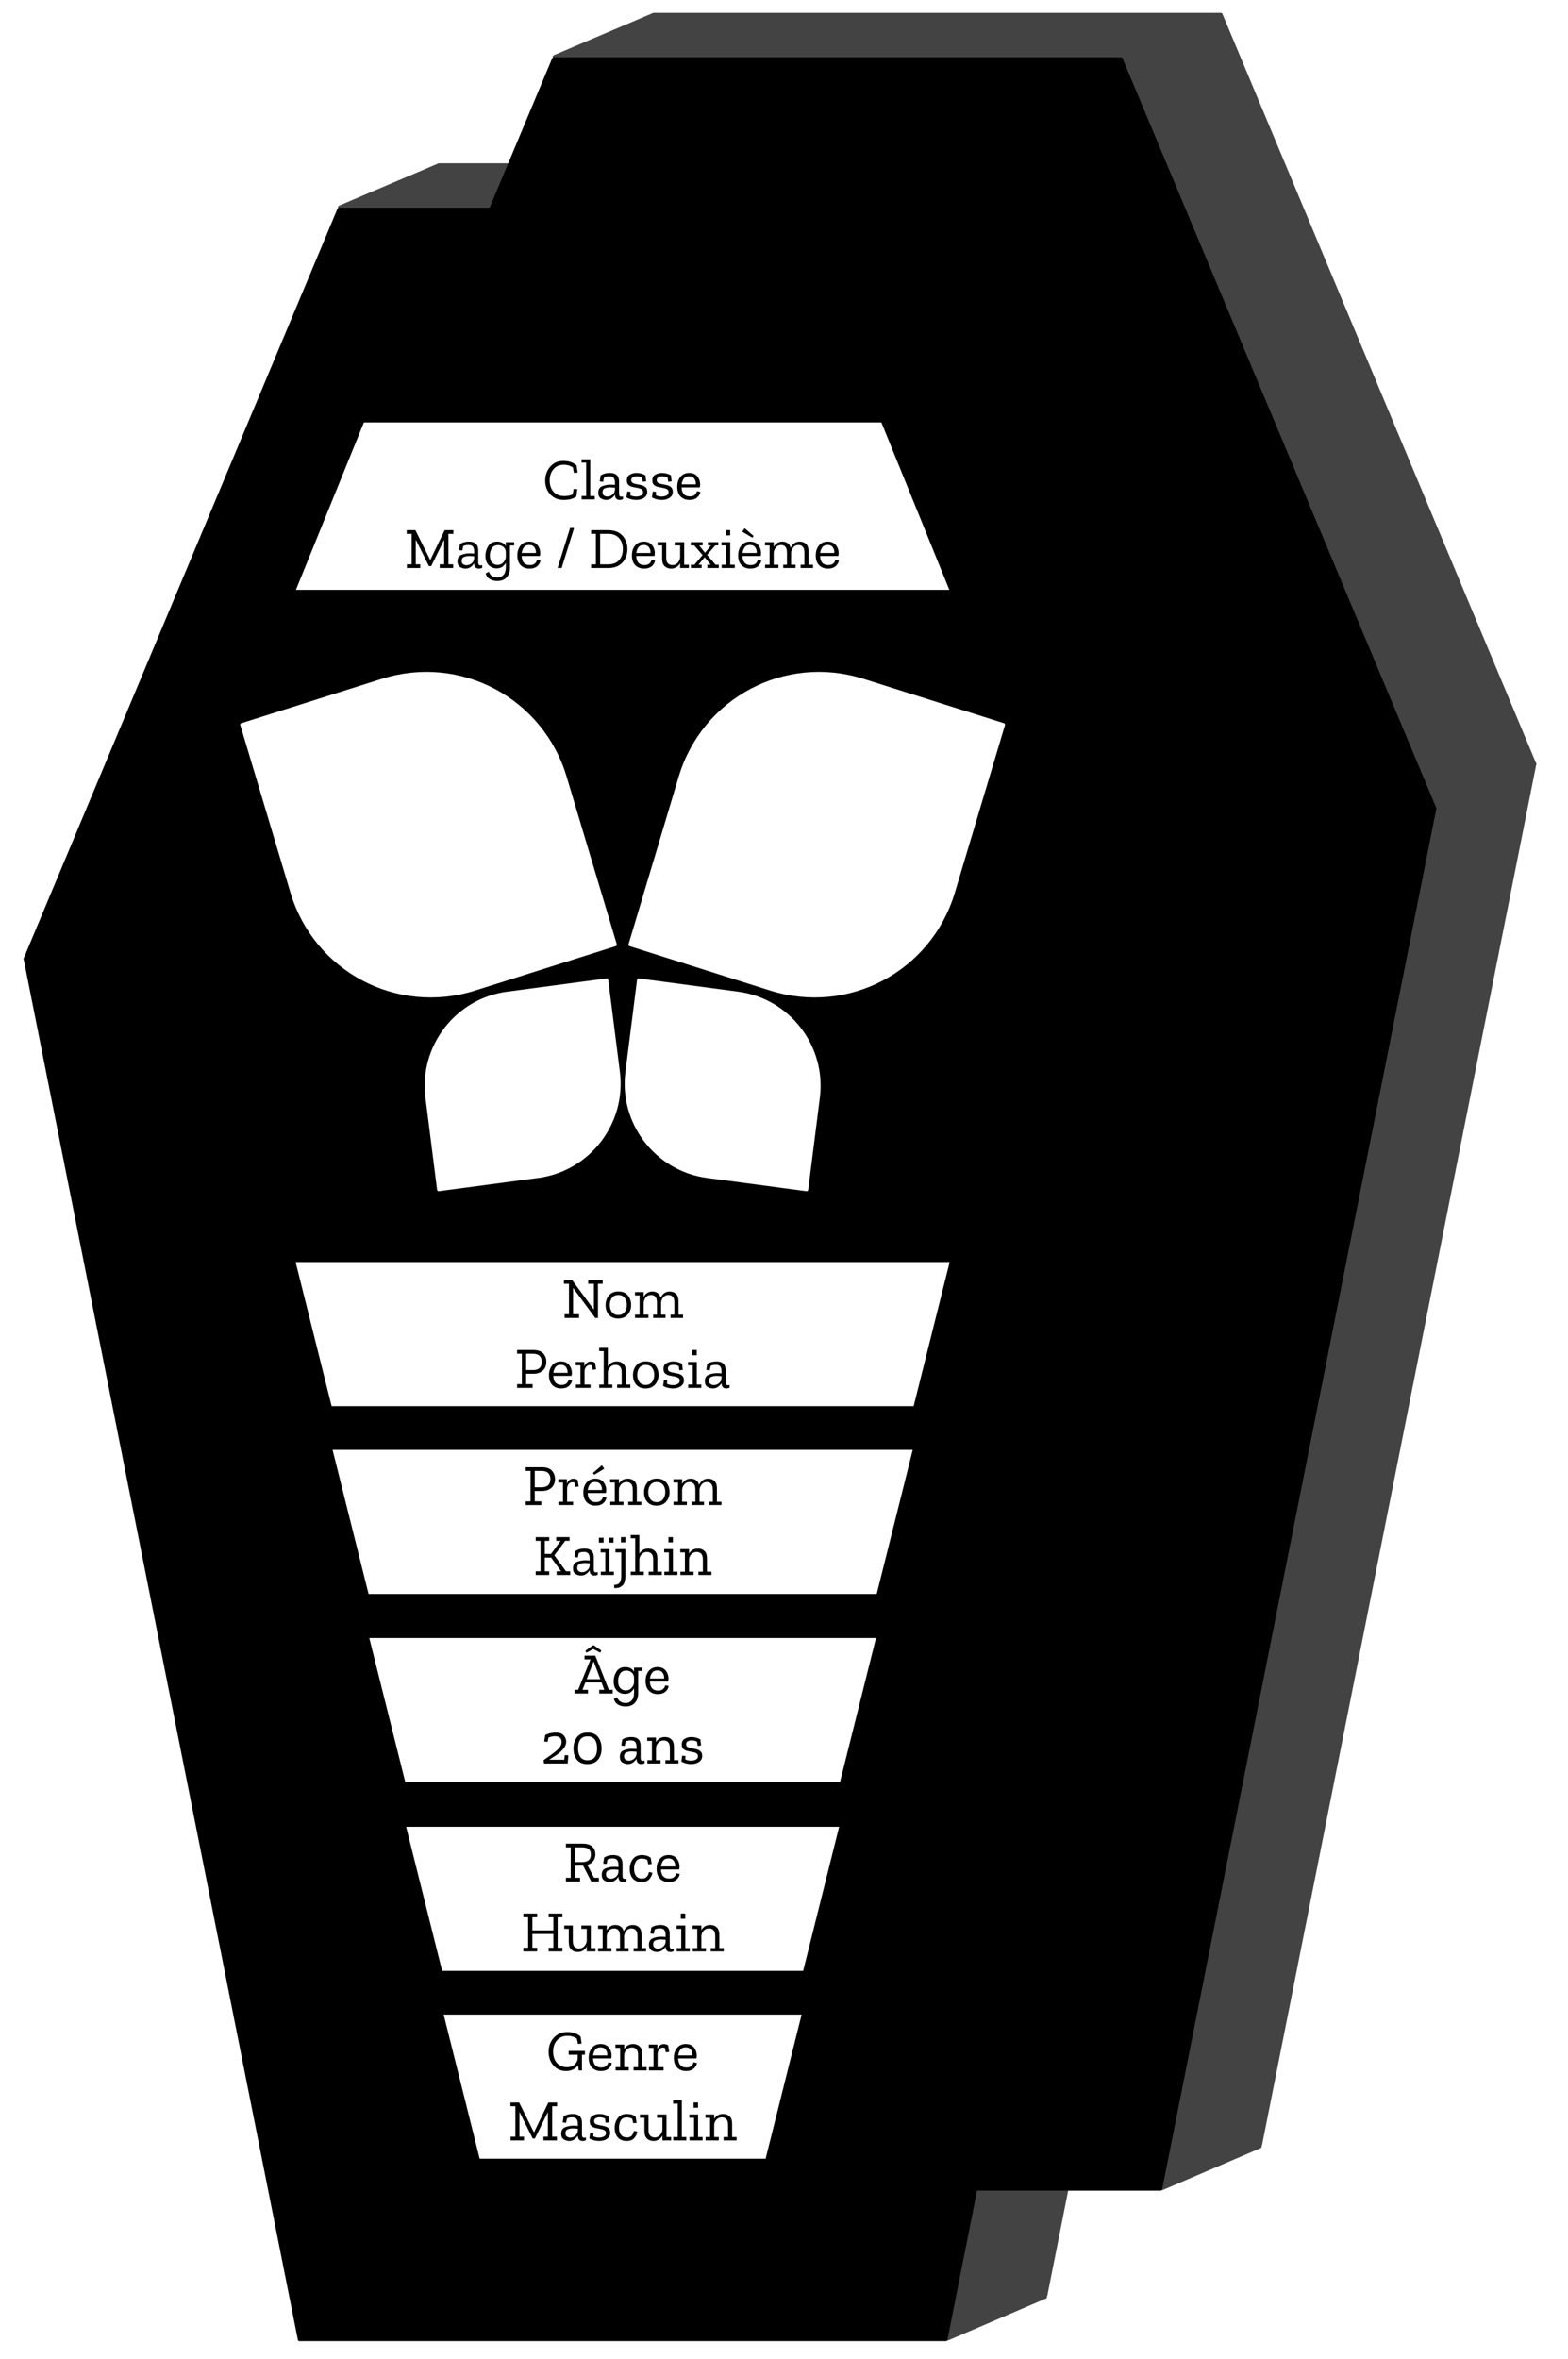 <svg version="1.1" viewBox="0.0 0.0 502.533 755.696" fill="none" stroke="none" stroke-linecap="square" stroke-miterlimit="10" xmlns:xlink="http://www.w3.org/1999/xlink" xmlns="http://www.w3.org/2000/svg"><clipPath id="p.0"><path d="m0 0l502.533 0l0 755.696l-502.533 0l0 -755.696z" clip-rule="nonzero"/></clipPath><g clip-path="url(#p.0)"><path fill="#000000" fill-opacity="0.0" d="m0 0l502.533 0l0 755.696l-502.533 0z" fill-rule="evenodd"/><g filter="url(#shadowFilter-p.1)"><use xlink:href="#p.1" transform="matrix(1.0 0.0 0.0 1.0 68.809 -48.18)"/></g><defs><filter id="shadowFilter-p.1" filterUnits="userSpaceOnUse"><feGaussianBlur in="SourceAlpha" stdDeviation="7.0" result="blur"/><feComponentTransfer in="blur" color-interpolation-filters="sRGB"><feFuncR type="linear" slope="0" intercept="0.0"/><feFuncG type="linear" slope="0" intercept="0.0"/><feFuncB type="linear" slope="0" intercept="0.0"/><feFuncA type="linear" slope="0.3" intercept="0"/></feComponentTransfer></filter></defs><g id="p.1"><path fill="#434343" d="m108.845 66.339l31.562 -13.417l26.423 0l-31.562 13.417z" fill-rule="evenodd"/><path stroke="#434343" stroke-width="1.0" stroke-linejoin="round" stroke-linecap="butt" d="m108.845 66.339l31.562 -13.417l26.423 0l-31.562 13.417z" fill-rule="evenodd"/></g><g filter="url(#shadowFilter-p.2)"><use xlink:href="#p.2" transform="matrix(1.0 0.0 0.0 1.0 68.809 -48.18)"/></g><defs><filter id="shadowFilter-p.2" filterUnits="userSpaceOnUse"><feGaussianBlur in="SourceAlpha" stdDeviation="7.0" result="blur"/><feComponentTransfer in="blur" color-interpolation-filters="sRGB"><feFuncR type="linear" slope="0" intercept="0.0"/><feFuncG type="linear" slope="0" intercept="0.0"/><feFuncB type="linear" slope="0" intercept="0.0"/><feFuncA type="linear" slope="0.3" intercept="0"/></feComponentTransfer></filter></defs><g id="p.2"><path fill="#434343" d="m274.573 749.187l31.351 -13.417l29.122 0l-31.351 13.417z" fill-rule="evenodd"/><path stroke="#434343" stroke-width="1.0" stroke-linejoin="round" stroke-linecap="butt" d="m274.573 749.187l31.351 -13.417l29.122 0l-31.351 13.417z" fill-rule="evenodd"/></g><g filter="url(#shadowFilter-p.3)"><use xlink:href="#p.3" transform="matrix(1.0 0.0 0.0 1.0 68.809 -48.18)"/></g><defs><filter id="shadowFilter-p.3" filterUnits="userSpaceOnUse"><feGaussianBlur in="SourceAlpha" stdDeviation="7.0" result="blur"/><feComponentTransfer in="blur" color-interpolation-filters="sRGB"><feFuncR type="linear" slope="0" intercept="0.0"/><feFuncG type="linear" slope="0" intercept="0.0"/><feFuncB type="linear" slope="0" intercept="0.0"/><feFuncA type="linear" slope="0.3" intercept="0"/></feComponentTransfer></filter></defs><g id="p.3"><path fill="#434343" d="m40.1 292.915l87.882 442.236l207.197 0l87.882 -442.236z" fill-rule="evenodd"/><path stroke="#434343" stroke-width="1.0" stroke-linejoin="round" stroke-linecap="butt" d="m40.1 292.915l87.882 442.236l207.197 0l87.882 -442.236z" fill-rule="evenodd"/><path fill="#000000" d="m251.888 484.285l0 13.359l-5.922 0q-1.781 0 -2.703 -0.359q-0.938 -0.359 -1.484 -1.281q-0.562 -0.906 -0.562 -2.016q0 -1.406 0.922 -2.391q0.922 -0.969 2.844 -1.234q-0.703 -0.344 -1.078 -0.672q-0.766 -0.703 -1.453 -1.766l-2.328 -3.641l2.219 0l1.766 2.781q0.781 1.203 1.281 1.828q0.5 0.641 0.906 0.891q0.391 0.266 0.797 0.359q0.297 0.078 0.984 0.078l2.047 0l0 -5.938l1.766 0zm-1.766 7.453l-3.797 0q-1.219 0 -1.891 0.25q-0.688 0.266 -1.047 0.812q-0.359 0.547 -0.359 1.188q0 0.953 0.688 1.562q0.688 0.609 2.188 0.609l4.219 0l0 -4.422zm-17.785 -6.266q0.922 -0.766 1.766 -1.094q0.828 -0.312 1.797 -0.312q1.594 0 2.453 0.781q0.859 0.781 0.859 1.984q0 0.719 -0.328 1.297q-0.328 0.594 -0.844 0.938q-0.531 0.359 -1.188 0.547q-0.469 0.125 -1.453 0.25q-1.984 0.234 -2.922 0.562q-0.016 0.344 -0.016 0.422q0 1.0 0.469 1.422q0.625 0.547 1.875 0.547q1.156 0 1.703 -0.406q0.547 -0.406 0.812 -1.422l1.609 0.219q-0.219 1.016 -0.719 1.641q-0.5 0.641 -1.453 0.984q-0.953 0.344 -2.188 0.344q-1.25 0 -2.016 -0.297q-0.781 -0.281 -1.141 -0.734q-0.375 -0.438 -0.516 -1.109q-0.078 -0.422 -0.078 -1.516l0 -2.188q0 -2.281 -0.109 -2.891q-0.109 -0.594 -0.406 -1.156l1.703 0q0.266 0.516 0.328 1.188zm0.141 3.672q0.891 -0.375 2.672 -0.625q1.016 -0.141 1.438 -0.328q0.422 -0.188 0.656 -0.531q0.219 -0.344 0.219 -0.781q0 -0.656 -0.5 -1.094q-0.5 -0.438 -1.453 -0.438q-0.938 0 -1.672 0.406q-0.75 0.422 -1.094 1.141q-0.266 0.562 -0.266 1.641l0 0.609zm-10.516 -1.312l-1.609 -0.219q0.266 -1.656 1.359 -2.609q1.078 -0.938 2.672 -0.938q1.984 0 3.188 1.297q1.203 1.297 1.203 3.719q0 1.578 -0.516 2.75q-0.516 1.172 -1.578 1.75q-1.062 0.594 -2.312 0.594q-1.578 0 -2.578 -0.797q-1.0 -0.797 -1.281 -2.266l1.594 -0.234q0.234 0.969 0.812 1.453q0.578 0.5 1.391 0.5q1.234 0 2.016 -0.891q0.781 -0.891 0.781 -2.812q0 -1.953 -0.75 -2.844q-0.75 -0.875 -1.953 -0.875q-0.969 0 -1.609 0.594q-0.656 0.594 -0.828 1.828zm-9.641 -0.438l-1.688 -0.203q0.406 -1.484 1.484 -2.312q1.078 -0.812 2.766 -0.812q2.125 0 3.375 1.297q1.234 1.312 1.234 3.672q0 2.453 -1.25 3.797q-1.266 1.344 -3.266 1.344q-1.938 0 -3.156 -1.328q-1.234 -1.312 -1.234 -3.703q0 -0.156 0 -0.438l7.219 0q-0.094 -1.594 -0.906 -2.453q-0.812 -0.844 -2.016 -0.844q-0.906 0 -1.547 0.469q-0.641 0.484 -1.016 1.516zm5.391 2.656l-5.406 0q0.109 1.219 0.625 1.828q0.781 0.953 2.031 0.953q1.125 0 1.906 -0.766q0.766 -0.75 0.844 -2.016z" fill-rule="nonzero"/><path fill="#000000" d="m262.224 462.285l0 13.359l-1.766 0l0 -5.484l-6.938 0l0 5.484l-1.766 0l0 -13.359l1.766 0l0 6.297l6.938 0l0 -6.297l1.766 0zm-19.535 0l0 1.422q1.125 -1.641 3.062 -1.641q0.859 0 1.609 0.328q0.734 0.328 1.094 0.828q0.359 0.5 0.5 1.219q0.109 0.469 0.109 1.531l0 5.984l-1.641 0l0 -5.359q0 -1.281 -0.109 -1.734q-0.156 -0.641 -0.656 -1.016q-0.5 -0.375 -1.234 -0.375q-0.734 0 -1.375 0.375q-0.656 0.391 -0.922 1.031q-0.266 0.656 -0.266 1.891l0 5.188l-1.641 0l0 -9.672l1.469 0zm-4.048 0l0 9.672l-1.469 0l0 -1.359q-0.453 0.719 -1.203 1.141q-0.766 0.438 -1.719 0.438q-1.078 0 -1.766 -0.453q-0.688 -0.438 -0.969 -1.234q-1.156 1.688 -2.984 1.688q-1.453 0 -2.219 -0.797q-0.781 -0.797 -0.781 -2.453l0 -6.641l1.641 0l0 6.094q0 0.984 0.156 1.406q0.156 0.438 0.578 0.703q0.422 0.266 0.984 0.266q1.016 0 1.688 -0.688q0.672 -0.672 0.672 -2.156l0 -5.625l1.641 0l0 6.281q0 1.094 0.406 1.641q0.406 0.547 1.312 0.547q0.688 0 1.281 -0.359q0.594 -0.359 0.859 -1.062q0.25 -0.703 0.25 -2.031l0 -5.016l1.641 0zm-21.853 1.188q0.922 -0.766 1.766 -1.094q0.828 -0.312 1.797 -0.312q1.594 0 2.453 0.781q0.859 0.781 0.859 1.984q0 0.719 -0.328 1.297q-0.328 0.594 -0.844 0.938q-0.531 0.359 -1.188 0.547q-0.469 0.125 -1.453 0.25q-1.984 0.234 -2.922 0.562q-0.016 0.344 -0.016 0.422q0 1.0 0.469 1.422q0.625 0.547 1.875 0.547q1.156 0 1.703 -0.406q0.547 -0.406 0.812 -1.422l1.609 0.219q-0.219 1.016 -0.719 1.641q-0.5 0.641 -1.453 0.984q-0.953 0.344 -2.188 0.344q-1.25 0 -2.016 -0.297q-0.781 -0.281 -1.141 -0.734q-0.375 -0.438 -0.516 -1.109q-0.078 -0.422 -0.078 -1.516l0 -2.188q0 -2.281 -0.109 -2.891q-0.109 -0.594 -0.406 -1.156l1.703 0q0.266 0.516 0.328 1.188zm0.141 3.672q0.891 -0.375 2.672 -0.625q1.016 -0.141 1.438 -0.328q0.422 -0.188 0.656 -0.531q0.219 -0.344 0.219 -0.781q0 -0.656 -0.5 -1.094q-0.5 -0.438 -1.453 -0.438q-0.938 0 -1.672 0.406q-0.75 0.422 -1.094 1.141q-0.266 0.562 -0.266 1.641l0 0.609zm-4.204 6.609l0 1.891l-1.641 0l0 -1.891l1.641 0zm0 -11.469l0 9.672l-1.641 0l0 -9.672l1.641 0zm-4.145 0l0 9.672l-1.469 0l0 -1.375q-1.062 1.594 -3.078 1.594q-0.875 0 -1.609 -0.312q-0.734 -0.312 -1.094 -0.828q-0.375 -0.5 -0.516 -1.203q-0.094 -0.453 -0.094 -1.594l0 -5.953l1.641 0l0 5.891q0 1.0 0.203 1.484q0.188 0.5 0.672 0.797q0.484 0.297 1.141 0.297q1.047 0 1.812 -0.672q0.75 -0.656 0.75 -2.516l0 -5.281l1.641 0z" fill-rule="nonzero"/></g><g filter="url(#shadowFilter-p.4)"><use xlink:href="#p.4" transform="matrix(1.0 0.0 0.0 1.0 68.809 -48.18)"/></g><defs><filter id="shadowFilter-p.4" filterUnits="userSpaceOnUse"><feGaussianBlur in="SourceAlpha" stdDeviation="7.0" result="blur"/><feComponentTransfer in="blur" color-interpolation-filters="sRGB"><feFuncR type="linear" slope="0" intercept="0.0"/><feFuncG type="linear" slope="0" intercept="0.0"/><feFuncB type="linear" slope="0" intercept="0.0"/><feFuncA type="linear" slope="0.3" intercept="0"/></feComponentTransfer></filter></defs><g id="p.4"><path fill="#434343" d="m40.1 292.906l100.556 -240.095l181.848 0l100.556 240.095z" fill-rule="evenodd"/><path stroke="#434343" stroke-width="1.0" stroke-linejoin="round" stroke-linecap="butt" d="m40.1 292.906l100.556 -240.095l181.848 0l100.556 240.095z" fill-rule="evenodd"/></g><g filter="url(#shadowFilter-p.5)"><use xlink:href="#p.5" transform="matrix(1.0 0.0 0.0 1.0 68.809 -48.18)"/></g><defs><filter id="shadowFilter-p.5" filterUnits="userSpaceOnUse"><feGaussianBlur in="SourceAlpha" stdDeviation="7.0" result="blur"/><feComponentTransfer in="blur" color-interpolation-filters="sRGB"><feFuncR type="linear" slope="0" intercept="0.0"/><feFuncG type="linear" slope="0" intercept="0.0"/><feFuncB type="linear" slope="0" intercept="0.0"/><feFuncA type="linear" slope="0.3" intercept="0"/></feComponentTransfer></filter></defs><g id="p.5"><path fill="#000000" d="m8.071 307.127l100.556 -240.094l181.848 0l100.556 240.094z" fill-rule="evenodd"/><path stroke="#000000" stroke-width="1.0" stroke-linejoin="round" stroke-linecap="butt" d="m8.071 307.127l100.556 -240.094l181.848 0l100.556 240.094z" fill-rule="evenodd"/></g><g filter="url(#shadowFilter-p.6)"><use xlink:href="#p.6" transform="matrix(1.0 0.0 0.0 1.0 68.809 -48.18)"/></g><defs><filter id="shadowFilter-p.6" filterUnits="userSpaceOnUse"><feGaussianBlur in="SourceAlpha" stdDeviation="7.0" result="blur"/><feComponentTransfer in="blur" color-interpolation-filters="sRGB"><feFuncR type="linear" slope="0" intercept="0.0"/><feFuncG type="linear" slope="0" intercept="0.0"/><feFuncB type="linear" slope="0" intercept="0.0"/><feFuncA type="linear" slope="0.3" intercept="0"/></feComponentTransfer></filter></defs><g id="p.6"><path fill="#000000" d="m8.071 307.131l87.882 442.236l207.197 0l87.882 -442.236z" fill-rule="evenodd"/><path stroke="#000000" stroke-width="1.0" stroke-linejoin="round" stroke-linecap="butt" d="m8.071 307.131l87.882 442.236l207.197 0l87.882 -442.236z" fill-rule="evenodd"/><path fill="#000000" d="m234.968 476.501l0 13.359l-2.656 0l-3.156 -9.453q-0.438 -1.328 -0.641 -1.984q-0.234 0.734 -0.703 2.141l-3.203 9.297l-2.375 0l0 -13.359l1.703 0l0 11.172l3.875 -11.172l1.594 0l3.859 11.375l0 -11.375l1.703 0zm-21.697 1.188q0.922 -0.766 1.766 -1.094q0.828 -0.312 1.797 -0.312q1.594 0 2.453 0.781q0.859 0.781 0.859 1.984q0 0.719 -0.328 1.297q-0.328 0.594 -0.844 0.938q-0.531 0.359 -1.188 0.547q-0.469 0.125 -1.453 0.25q-1.984 0.234 -2.922 0.562q-0.016 0.344 -0.016 0.422q0 1.0 0.469 1.422q0.625 0.547 1.875 0.547q1.156 0 1.703 -0.406q0.547 -0.406 0.812 -1.422l1.609 0.219q-0.219 1.016 -0.719 1.641q-0.5 0.641 -1.453 0.984q-0.953 0.344 -2.188 0.344q-1.25 0 -2.016 -0.297q-0.781 -0.281 -1.141 -0.734q-0.375 -0.438 -0.516 -1.109q-0.078 -0.422 -0.078 -1.516l0 -2.188q0 -2.281 -0.109 -2.891q-0.109 -0.594 -0.406 -1.156l1.703 0q0.266 0.516 0.328 1.188zm0.141 3.672q0.891 -0.375 2.672 -0.625q1.016 -0.141 1.438 -0.328q0.422 -0.188 0.656 -0.531q0.219 -0.344 0.219 -0.781q0 -0.656 -0.5 -1.094q-0.5 -0.438 -1.453 -0.438q-0.938 0 -1.672 0.406q-0.75 0.422 -1.094 1.141q-0.266 0.562 -0.266 1.641l0 0.609zm-3.548 -1.969l-1.625 0.25q-0.125 -0.969 -0.75 -1.5q-0.625 -0.516 -1.75 -0.516q-1.125 0 -1.672 0.453q-0.547 0.469 -0.547 1.094q0 0.547 0.484 0.875q0.328 0.219 1.672 0.547q1.812 0.469 2.516 0.797q0.688 0.328 1.047 0.906q0.359 0.594 0.359 1.312q0 0.641 -0.297 1.188q-0.297 0.562 -0.812 0.922q-0.375 0.281 -1.031 0.469q-0.672 0.203 -1.422 0.203q-1.141 0 -2.0 -0.328q-0.859 -0.328 -1.266 -0.891q-0.422 -0.562 -0.578 -1.5l1.609 -0.219q0.109 0.75 0.641 1.172q0.516 0.422 1.469 0.422q1.141 0 1.625 -0.375q0.469 -0.375 0.469 -0.875q0 -0.312 -0.188 -0.578q-0.203 -0.266 -0.641 -0.438q-0.234 -0.094 -1.438 -0.422q-1.75 -0.453 -2.438 -0.75q-0.688 -0.297 -1.078 -0.859q-0.391 -0.562 -0.391 -1.406q0 -0.828 0.484 -1.547q0.469 -0.719 1.375 -1.125q0.906 -0.391 2.047 -0.391q1.875 0 2.875 0.781q0.984 0.781 1.25 2.328zm-16.297 0.656l-1.609 -0.219q0.266 -1.656 1.359 -2.609q1.078 -0.938 2.672 -0.938q1.984 0 3.188 1.297q1.203 1.297 1.203 3.719q0 1.578 -0.516 2.75q-0.516 1.172 -1.578 1.75q-1.062 0.594 -2.312 0.594q-1.578 0 -2.578 -0.797q-1.0 -0.797 -1.281 -2.266l1.594 -0.234q0.234 0.969 0.812 1.453q0.578 0.5 1.391 0.5q1.234 0 2.016 -0.891q0.781 -0.891 0.781 -2.812q0 -1.953 -0.75 -2.844q-0.75 -0.875 -1.953 -0.875q-0.969 0 -1.609 0.594q-0.656 0.594 -0.828 1.828zm-9.344 -3.547l0 1.422q1.125 -1.641 3.062 -1.641q0.859 0 1.609 0.328q0.734 0.328 1.094 0.828q0.359 0.5 0.5 1.219q0.109 0.469 0.109 1.531l0 5.984l-1.641 0l0 -5.359q0 -1.281 -0.109 -1.734q-0.156 -0.641 -0.656 -1.016q-0.5 -0.375 -1.234 -0.375q-0.734 0 -1.375 0.375q-0.656 0.391 -0.922 1.031q-0.266 0.656 -0.266 1.891l0 5.188l-1.641 0l0 -9.672l1.469 0zm-4.001 0l0 13.359l-1.641 0l0 -13.359l1.641 0zm-4.192 11.469l0 1.891l-1.641 0l0 -1.891l1.641 0zm0 -11.469l0 9.672l-1.641 0l0 -9.672l1.641 0zm-4.145 0l0 9.672l-1.469 0l0 -1.375q-1.062 1.594 -3.078 1.594q-0.875 0 -1.609 -0.312q-0.734 -0.312 -1.094 -0.828q-0.375 -0.5 -0.516 -1.203q-0.094 -0.453 -0.094 -1.594l0 -5.953l1.641 0l0 5.891q0 1.0 0.203 1.484q0.188 0.5 0.672 0.797q0.484 0.297 1.141 0.297q1.047 0 1.812 -0.672q0.75 -0.656 0.75 -2.516l0 -5.281l1.641 0z" fill-rule="nonzero"/></g><path fill="#ffffff" d="m276.571 217.907l45.039 14.22c2.1362305E-4 6.1035156E-5 3.6621094E-4 1.9836426E-4 4.8828125E-4 3.8146973E-4c9.1552734E-5 1.9836426E-4 9.1552734E-5 4.119873E-4 3.0517578E-5 6.1035156E-4l-16.062 53.65c-7.481 24.989 -33.71 38.88 -58.585 31.027l-45.039 -14.22l0 0c-4.119873E-4 -1.2207031E-4 -6.5612793E-4 -5.493164E-4 -5.340576E-4 -9.765625E-4l16.062 -53.65l0 0c7.481 -24.989 33.71 -38.88 58.585 -31.027z" fill-rule="evenodd"/><path stroke="#ffffff" stroke-width="1.0" stroke-linejoin="round" stroke-linecap="butt" d="m276.571 217.907l45.039 14.22c2.1362305E-4 6.1035156E-5 3.6621094E-4 1.9836426E-4 4.8828125E-4 3.8146973E-4c9.1552734E-5 1.9836426E-4 9.1552734E-5 4.119873E-4 3.0517578E-5 6.1035156E-4l-16.062 53.65c-7.481 24.989 -33.71 38.88 -58.585 31.027l-45.039 -14.22l0 0c-4.119873E-4 -1.2207031E-4 -6.5612793E-4 -5.493164E-4 -5.340576E-4 -9.765625E-4l16.062 -53.65l0 0c7.481 -24.989 33.71 -38.88 58.585 -31.027z" fill-rule="evenodd"/><path fill="#ffffff" d="m122.54 217.907l-45.039 14.22c-1.9836426E-4 6.1035156E-5 -3.6621094E-4 1.9836426E-4 -4.6539307E-4 3.8146973E-4c-9.918213E-5 1.9836426E-4 -1.2207031E-4 4.119873E-4 -6.1035156E-5 6.1035156E-4l16.062 53.65c7.481 24.989 33.71 38.88 58.585 31.027l45.039 -14.22l0 0c4.119873E-4 -1.2207031E-4 6.5612793E-4 -5.493164E-4 5.340576E-4 -9.765625E-4l-16.062 -53.65l0 0c-7.481 -24.989 -33.71 -38.88 -58.585 -31.027z" fill-rule="evenodd"/><path stroke="#ffffff" stroke-width="1.0" stroke-linejoin="round" stroke-linecap="butt" d="m122.54 217.907l-45.039 14.22c-1.9836426E-4 6.1035156E-5 -3.6621094E-4 1.9836426E-4 -4.6539307E-4 3.8146973E-4c-9.918213E-5 1.9836426E-4 -1.2207031E-4 4.119873E-4 -6.1035156E-5 6.1035156E-4l16.062 53.65c7.481 24.989 33.71 38.88 58.585 31.027l45.039 -14.22l0 0c4.119873E-4 -1.2207031E-4 6.5612793E-4 -5.493164E-4 5.340576E-4 -9.765625E-4l-16.062 -53.65l0 0c-7.481 -24.989 -33.71 -38.88 -58.585 -31.027z" fill-rule="evenodd"/><path fill="#ffffff" d="m262.259 351.556l-3.732 29.496c-3.0517578E-5 1.2207031E-4 -9.1552734E-5 2.4414062E-4 -1.8310547E-4 3.3569336E-4c-1.2207031E-4 6.1035156E-5 -2.4414062E-4 9.1552734E-5 -3.6621094E-4 9.1552734E-5l-31.851 -4.237l0 0c-16.277 -2.165 -27.801 -17.126 -25.739 -33.417l3.732 -29.496l0 0c3.0517578E-5 -2.4414062E-4 2.746582E-4 -4.5776367E-4 5.493164E-4 -3.9672852E-4l31.851 4.237l0 0c16.277 2.165 27.801 17.126 25.739 33.417z" fill-rule="evenodd"/><path stroke="#ffffff" stroke-width="1.0" stroke-linejoin="round" stroke-linecap="butt" d="m262.259 351.556l-3.732 29.496c-3.0517578E-5 1.2207031E-4 -9.1552734E-5 2.4414062E-4 -1.8310547E-4 3.3569336E-4c-1.2207031E-4 6.1035156E-5 -2.4414062E-4 9.1552734E-5 -3.6621094E-4 9.1552734E-5l-31.851 -4.237l0 0c-16.277 -2.165 -27.801 -17.126 -25.739 -33.417l3.732 -29.496l0 0c3.0517578E-5 -2.4414062E-4 2.746582E-4 -4.5776367E-4 5.493164E-4 -3.9672852E-4l31.851 4.237l0 0c16.277 2.165 27.801 17.126 25.739 33.417z" fill-rule="evenodd"/><path fill="#ffffff" d="m136.85 351.556l3.732 29.496c1.5258789E-5 1.2207031E-4 7.6293945E-5 2.4414062E-4 1.8310547E-4 3.3569336E-4c1.0681152E-4 6.1035156E-5 2.2888184E-4 9.1552734E-5 3.6621094E-4 9.1552734E-5l31.851 -4.237l0 0c16.277 -2.165 27.801 -17.126 25.739 -33.417l-3.732 -29.496l0 0c-3.0517578E-5 -2.4414062E-4 -2.746582E-4 -4.5776367E-4 -5.493164E-4 -3.9672852E-4l-31.851 4.237l0 0c-16.277 2.165 -27.801 17.126 -25.739 33.417z" fill-rule="evenodd"/><path stroke="#ffffff" stroke-width="1.0" stroke-linejoin="round" stroke-linecap="butt" d="m136.85 351.556l3.732 29.496c1.5258789E-5 1.2207031E-4 7.6293945E-5 2.4414062E-4 1.8310547E-4 3.3569336E-4c1.0681152E-4 6.1035156E-5 2.2888184E-4 9.1552734E-5 3.6621094E-4 9.1552734E-5l31.851 -4.237l0 0c16.277 -2.165 27.801 -17.126 25.739 -33.417l-3.732 -29.496l0 0c-3.0517578E-5 -2.4414062E-4 -2.746582E-4 -4.5776367E-4 -5.493164E-4 -3.9672852E-4l-31.851 4.237l0 0c-16.277 2.165 -27.801 17.126 -25.739 33.417z" fill-rule="evenodd"/><path fill="#ffffff" d="m94.102 403.755l11.787 47.15l187.323 0l11.787 -47.15z" fill-rule="evenodd"/><path stroke="#000000" stroke-width="1.0" stroke-linejoin="round" stroke-linecap="butt" d="m94.102 403.755l11.787 47.15l187.323 0l11.787 -47.15z" fill-rule="evenodd"/><path fill="#000000" fill-opacity="0.0" d="m105.063 395.228l188.976 0l0 87.276l-188.976 0z" fill-rule="evenodd"/><path fill="#000000" d="m193.146 411.211l-1.5 0l0 10.938l-0.875 0l-7.047 -9.547l-0.062 0l0 8.359l1.922 0l0 1.188l-4.625 0l0 -1.188l1.391 0l0 -9.75l-1.609 0l0 -1.188l2.625 0l6.891 9.344l0.078 0l0 -8.156l-1.828 0l0 -1.188l4.641 0l0 1.188zm9.123 6.781q0 1.875 -1.125 3.109q-1.109 1.234 -3.031 1.234q-1.891 0 -2.969 -1.188q-1.062 -1.203 -1.062 -3.078q0 -1.812 1.047 -3.109q1.047 -1.297 3.062 -1.297q2.031 0 3.047 1.281q1.031 1.266 1.031 3.047zm-1.375 -0.016q0 -1.422 -0.719 -2.312q-0.719 -0.891 -2.031 -0.891q-1.297 0 -2.0 0.922q-0.703 0.906 -0.703 2.297q0 1.359 0.688 2.297q0.703 0.922 2.016 0.922q1.328 0 2.031 -0.922q0.719 -0.922 0.719 -2.312zm18.008 4.172l-3.984 0l0 -1.062l1.219 0l0 -3.859q0 -1.344 -0.531 -1.891q-0.531 -0.562 -1.359 -0.562q-1.125 0 -1.75 0.859q-0.609 0.859 -0.625 1.641l0 3.812l1.422 0l0 1.062l-3.953 0l0 -1.062l1.203 0l0 -3.859q0 -1.359 -0.531 -1.906q-0.516 -0.547 -1.312 -0.547q-1.156 0 -1.766 0.844q-0.609 0.828 -0.641 1.625l0 3.844l1.516 0l0 1.062l-4.281 0l0 -1.062l1.453 0l0 -6.172l-1.469 0l0 -1.062l2.781 0l0 1.547q0.406 -0.75 1.094 -1.234q0.688 -0.484 1.672 -0.484q0.984 0 1.688 0.484q0.719 0.484 0.984 1.516q0.375 -0.875 1.109 -1.438q0.734 -0.562 1.828 -0.562q1.188 0 1.984 0.75q0.797 0.734 0.797 2.406l0 4.25l1.453 0l0 1.062z" fill-rule="nonzero"/><path fill="#000000" d="m175.1 436.142q0 1.891 -1.172 2.891q-1.156 1.0 -2.938 1.0l-2.375 0l0 3.328l2.094 0l0 1.188l-4.984 0l0 -1.188l1.531 0l0 -9.75l-1.531 0l0 -1.188l5.156 0q2.25 0 3.234 1.109q0.984 1.094 0.984 2.609zm-1.469 0.031q0 -1.172 -0.688 -1.859q-0.688 -0.703 -2.172 -0.703l-2.156 0l0 5.234l2.203 0q2.812 0 2.812 -2.672zm9.72 5.984q-0.156 1.062 -1.062 1.828q-0.891 0.75 -2.422 0.75q-1.75 0 -2.844 -1.094q-1.078 -1.109 -1.078 -3.125q0 -1.938 1.031 -3.188q1.031 -1.25 2.781 -1.25q1.719 0 2.609 1.078q0.891 1.078 0.922 2.562q0 0.484 -0.125 0.984l-5.828 0q0.109 2.906 2.625 2.906q0.984 0 1.547 -0.453q0.562 -0.469 0.75 -1.234l1.094 0.234zm-1.453 -2.422q0.094 -0.938 -0.438 -1.75q-0.531 -0.828 -1.734 -0.828q-1.156 0 -1.703 0.766q-0.547 0.766 -0.672 1.812l4.547 0zm7.409 -3.641q0.891 0 1.422 0.438l0.312 2.078l-1.062 0.141l-0.312 -1.422q-0.328 -0.109 -0.641 -0.109q-0.719 0 -1.203 0.609q-0.484 0.594 -0.484 1.562l0 4.094l1.922 0l0 1.062l-4.688 0l0 -1.062l1.453 0l0 -6.172l-1.5 0l0 -1.062l2.734 0l0 1.484q0.234 -0.688 0.781 -1.156q0.562 -0.484 1.266 -0.484zm12.708 8.453l-4.219 0l0 -1.062l1.453 0l0 -3.859q0 -1.344 -0.547 -1.891q-0.547 -0.562 -1.406 -0.562q-1.078 0 -1.766 0.75q-0.688 0.734 -0.719 1.641l0 3.922l1.438 0l0 1.062l-4.203 0l0 -1.062l1.438 0l0 -10.703l-1.438 0l0 -1.062l2.766 0l0 6.016q0.922 -1.656 2.906 -1.656q1.219 0 2.031 0.75q0.828 0.734 0.828 2.406l0 4.25l1.438 0l0 1.062zm9.041 -4.156q0 1.875 -1.125 3.109q-1.109 1.234 -3.031 1.234q-1.891 0 -2.969 -1.188q-1.062 -1.203 -1.062 -3.078q0 -1.812 1.047 -3.109q1.047 -1.297 3.062 -1.297q2.031 0 3.047 1.281q1.031 1.266 1.031 3.047zm-1.375 -0.016q0 -1.422 -0.719 -2.312q-0.719 -0.891 -2.031 -0.891q-1.297 0 -2.0 0.922q-0.703 0.906 -0.703 2.297q0 1.359 0.688 2.297q0.703 0.922 2.016 0.922q1.328 0 2.031 -0.922q0.719 -0.922 0.719 -2.312zm9.508 1.766q0 1.219 -1.016 1.906q-1.016 0.688 -2.5 0.688q-0.875 0 -1.75 -0.234q-0.859 -0.234 -1.406 -0.594l0.266 -1.875l1.047 0.109l-0.062 1.094q0.859 0.422 1.844 0.422q0.875 0 1.547 -0.344q0.688 -0.344 0.688 -1.062q0 -0.688 -0.516 -0.969q-0.516 -0.281 -1.297 -0.406q-0.781 -0.141 -1.562 -0.312q-0.781 -0.188 -1.312 -0.641q-0.516 -0.469 -0.516 -1.438q0 -1.328 0.969 -1.859q0.969 -0.547 2.109 -0.547q0.859 0 1.609 0.234q0.766 0.219 1.281 0.531l0.219 1.938l-1.094 0.125l-0.203 -1.344q-0.781 -0.406 -1.703 -0.406q-0.781 0 -1.281 0.297q-0.5 0.297 -0.5 0.938q0 0.656 0.516 0.922q0.531 0.266 1.297 0.391q0.766 0.125 1.531 0.312q0.766 0.188 1.281 0.672q0.516 0.469 0.516 1.453zm2.687 -8.047l0 -1.688l1.422 0l0 1.688l-1.422 0zm2.891 10.453l-4.203 0l0 -1.062l1.453 0l0 -6.172l-1.5 0l0 -1.062l2.797 0l0 7.234l1.453 0l0 1.062zm1.896 -7.672q0.656 -0.422 1.375 -0.609q0.734 -0.188 1.547 -0.188q2.969 0 2.969 2.781l0 3.953q0 0.891 0.703 0.891q0.328 0 0.562 -0.109l0.016 0.859q-0.5 0.281 -1.078 0.281q-1.469 0 -1.516 -1.688l0 -0.031q-0.391 0.672 -1.109 1.203q-0.719 0.516 -1.719 0.516q-0.828 0 -1.672 -0.5q-0.844 -0.516 -0.844 -1.828q0 -1.578 1.234 -2.062q1.25 -0.5 2.641 -0.5q0.375 0 0.75 0.016q0.391 0.016 0.719 0.062l0 -0.75q0 -0.891 -0.391 -1.453q-0.375 -0.562 -1.484 -0.562q-0.922 0 -1.609 0.344l-0.312 1.438l-1.078 -0.141l0.297 -1.922zm4.578 4.562l0 -0.641q-0.344 -0.016 -0.734 -0.047q-0.391 -0.047 -0.812 -0.047q-0.922 0 -1.688 0.297q-0.75 0.281 -0.75 1.25q0 0.797 0.5 1.109q0.5 0.297 1.047 0.297q0.859 0 1.609 -0.594q0.766 -0.609 0.828 -1.625z" fill-rule="nonzero"/><path fill="#ffffff" d="m105.945 463.909l11.787 47.15l163.638 0l11.787 -47.15z" fill-rule="evenodd"/><path stroke="#000000" stroke-width="1.0" stroke-linejoin="round" stroke-linecap="butt" d="m105.945 463.909l11.787 47.15l163.638 0l11.787 -47.15z" fill-rule="evenodd"/><path fill="#000000" fill-opacity="0.0" d="m126.134 455.169l146.835 0l0 64.63l-146.835 0z" fill-rule="evenodd"/><path fill="#000000" d="m177.871 473.683q0 1.891 -1.172 2.891q-1.156 1.0 -2.938 1.0l-2.375 0l0 3.328l2.094 0l0 1.188l-4.984 0l0 -1.188l1.531 0l0 -9.75l-1.531 0l0 -1.188l5.156 0q2.25 0 3.234 1.109q0.984 1.094 0.984 2.609zm-1.469 0.031q0 -1.172 -0.688 -1.859q-0.688 -0.703 -2.172 -0.703l-2.156 0l0 5.234l2.203 0q2.812 0 2.812 -2.672zm7.318 -0.078q0.891 0 1.422 0.438l0.312 2.078l-1.062 0.141l-0.312 -1.422q-0.328 -0.109 -0.641 -0.109q-0.719 0 -1.203 0.609q-0.484 0.594 -0.484 1.562l0 4.094l1.922 0l0 1.062l-4.688 0l0 -1.062l1.453 0l0 -6.172l-1.5 0l0 -1.062l2.734 0l0 1.484q0.234 -0.688 0.781 -1.156q0.562 -0.484 1.266 -0.484zm9.945 -3.188l-3.203 1.938l-0.422 -0.578l2.875 -2.469l0.75 1.109zm0.703 9.25q-0.156 1.062 -1.062 1.828q-0.891 0.75 -2.422 0.75q-1.75 0 -2.844 -1.094q-1.078 -1.109 -1.078 -3.125q0 -1.938 1.031 -3.188q1.031 -1.25 2.781 -1.25q1.719 0 2.609 1.078q0.891 1.078 0.922 2.562q0 0.484 -0.125 0.984l-5.828 0q0.109 2.906 2.625 2.906q0.984 0 1.547 -0.453q0.562 -0.469 0.75 -1.234l1.094 0.234zm-1.453 -2.422q0.094 -0.938 -0.438 -1.75q-0.531 -0.828 -1.734 -0.828q-1.156 0 -1.703 0.766q-0.547 0.766 -0.672 1.812l4.547 0zm12.628 4.812l-4.188 0l0 -1.062l1.438 0l0 -3.859q0 -1.344 -0.547 -1.891q-0.547 -0.562 -1.375 -0.562q-1.125 0 -1.812 0.75q-0.672 0.734 -0.703 1.688l0 3.875l1.453 0l0 1.062l-4.219 0l0 -1.062l1.453 0l0 -6.172l-1.5 0l0 -1.062l2.812 0l0 1.469q0.891 -1.641 2.906 -1.641q1.203 0 2.016 0.75q0.828 0.734 0.828 2.406l0 4.25l1.438 0l0 1.062zm9.049 -4.156q0 1.875 -1.125 3.109q-1.109 1.234 -3.031 1.234q-1.891 0 -2.969 -1.188q-1.062 -1.203 -1.062 -3.078q0 -1.812 1.047 -3.109q1.047 -1.297 3.062 -1.297q2.031 0 3.047 1.281q1.031 1.266 1.031 3.047zm-1.375 -0.016q0 -1.422 -0.719 -2.312q-0.719 -0.891 -2.031 -0.891q-1.297 0 -2.0 0.922q-0.703 0.906 -0.703 2.297q0 1.359 0.688 2.297q0.703 0.922 2.016 0.922q1.328 0 2.031 -0.922q0.719 -0.922 0.719 -2.312zm18.008 4.172l-3.984 0l0 -1.062l1.219 0l0 -3.859q0 -1.344 -0.531 -1.891q-0.531 -0.562 -1.359 -0.562q-1.125 0 -1.75 0.859q-0.609 0.859 -0.625 1.641l0 3.812l1.422 0l0 1.062l-3.953 0l0 -1.062l1.203 0l0 -3.859q0 -1.359 -0.531 -1.906q-0.516 -0.547 -1.312 -0.547q-1.156 0 -1.766 0.844q-0.609 0.828 -0.641 1.625l0 3.844l1.516 0l0 1.062l-4.281 0l0 -1.062l1.453 0l0 -6.172l-1.469 0l0 -1.062l2.781 0l0 1.547q0.406 -0.75 1.094 -1.234q0.688 -0.484 1.672 -0.484q0.984 0 1.688 0.484q0.719 0.484 0.984 1.516q0.375 -0.875 1.109 -1.438q0.734 -0.562 1.828 -0.562q1.188 0 1.984 0.75q0.797 0.734 0.797 2.406l0 4.25l1.453 0l0 1.062z" fill-rule="nonzero"/><path fill="#000000" d="m182.758 504.489l-4.359 0l0 -1.188l1.438 0l-3.219 -4.391l-2.016 0l0 4.391l1.406 0l0 1.188l-4.312 0l0 -1.188l1.531 0l0 -9.75l-1.531 0l0 -1.188l4.328 0l0 1.188l-1.422 0l0 4.188l1.984 0l3.109 -4.203l-1.438 0l0 -1.188l4.281 0l0 1.188l-1.375 0l-3.5 4.641l3.734 5.125l1.359 0l0 1.188zm1.649 -7.672q0.656 -0.422 1.375 -0.609q0.734 -0.188 1.547 -0.188q2.969 0 2.969 2.781l0 3.953q0 0.891 0.703 0.891q0.328 0 0.562 -0.109l0.016 0.859q-0.5 0.281 -1.078 0.281q-1.469 0 -1.516 -1.688l0 -0.031q-0.391 0.672 -1.109 1.203q-0.719 0.516 -1.719 0.516q-0.828 0 -1.672 -0.5q-0.844 -0.516 -0.844 -1.828q0 -1.578 1.234 -2.062q1.25 -0.5 2.641 -0.5q0.375 0 0.75 0.016q0.391 0.016 0.719 0.062l0 -0.75q0 -0.891 -0.391 -1.453q-0.375 -0.562 -1.484 -0.562q-0.922 0 -1.609 0.344l-0.312 1.438l-1.078 -0.141l0.297 -1.922zm4.578 4.562l0 -0.641q-0.344 -0.016 -0.734 -0.047q-0.391 -0.047 -0.812 -0.047q-0.922 0 -1.688 0.297q-0.75 0.281 -0.75 1.25q0 0.797 0.5 1.109q0.5 0.297 1.047 0.297q0.859 0 1.609 -0.594q0.766 -0.609 0.828 -1.625zm6.152 -7.25l0 -1.578l1.5 0l0 1.578l-1.5 0zm-3.203 0l0 -1.578l1.516 0l0 1.578l-1.516 0zm0.609 9.297l1.453 0l0 -6.172l-1.5 0l0 -1.062l2.797 0l0 7.234l1.453 0l0 1.062l-4.203 0l0 -1.062zm6.474 -9.391l0 -1.688l1.406 0l0 1.688l-1.406 0zm1.406 10.703q0 2.359 -1.016 3.203q-1.016 0.859 -2.547 0.719l-0.031 -1.0q0.516 0 1.031 -0.172q0.531 -0.172 0.891 -0.797q0.359 -0.625 0.359 -1.953l0 -7.484l-1.859 0l0 -1.062l3.172 0l0 8.547zm11.686 -0.25l-4.219 0l0 -1.062l1.453 0l0 -3.859q0 -1.344 -0.547 -1.891q-0.547 -0.562 -1.406 -0.562q-1.078 0 -1.766 0.75q-0.688 0.734 -0.719 1.641l0 3.922l1.438 0l0 1.062l-4.203 0l0 -1.062l1.438 0l0 -10.703l-1.438 0l0 -1.062l2.766 0l0 6.016q0.922 -1.656 2.906 -1.656q1.219 0 2.031 0.75q0.828 0.734 0.828 2.406l0 4.25l1.438 0l0 1.062zm2.119 -10.453l0 -1.688l1.422 0l0 1.688l-1.422 0zm2.891 10.453l-4.203 0l0 -1.062l1.453 0l0 -6.172l-1.5 0l0 -1.062l2.797 0l0 7.234l1.453 0l0 1.062zm10.896 0l-4.188 0l0 -1.062l1.438 0l0 -3.859q0 -1.344 -0.547 -1.891q-0.547 -0.562 -1.375 -0.562q-1.125 0 -1.812 0.75q-0.672 0.734 -0.703 1.688l0 3.875l1.453 0l0 1.062l-4.219 0l0 -1.062l1.453 0l0 -6.172l-1.5 0l0 -1.062l2.812 0l0 1.469q0.891 -1.641 2.906 -1.641q1.203 0 2.016 0.75q0.828 0.734 0.828 2.406l0 4.25l1.438 0l0 1.062z" fill-rule="nonzero"/><path fill="#ffffff" d="m117.709 524.169l11.787 47.15l140.11 0l11.787 -47.15z" fill-rule="evenodd"/><path stroke="#000000" stroke-width="1.0" stroke-linejoin="round" stroke-linecap="butt" d="m117.709 524.169l11.787 47.15l140.11 0l11.787 -47.15z" fill-rule="evenodd"/><path fill="#000000" fill-opacity="0.0" d="m153.016 515.534l93.071 0l0 64.63l-93.071 0z" fill-rule="evenodd"/><path fill="#000000" d="m192.719 528.704l-0.344 0.656l-2.25 -1.156l-2.156 1.172l-0.359 -0.609l2.375 -1.734l0.391 0l2.344 1.672zm3.641 13.75l-4.312 0l0 -1.188l1.625 0l-0.875 -2.344l-5.188 0l-0.938 2.344l1.766 0l0 1.188l-4.281 0l0 -1.188l1.141 0l3.969 -9.75l-1.938 0l0 -1.188l3.453 0l4.344 10.938l1.234 0l0 1.188zm-3.953 -4.594l-2.094 -5.562l-0.109 0l-2.188 5.562l4.391 0zm13.469 -2.641l-1.344 0l0 7.125q0 1.953 -1.078 3.109q-1.062 1.156 -3.0 1.156q-1.312 0 -2.359 -0.594q-1.031 -0.594 -1.359 -1.844l1.047 -0.531q0.312 0.984 1.094 1.422q0.781 0.438 1.625 0.438q1.203 0 1.953 -0.844q0.75 -0.828 0.75 -2.375l0 -1.531q-0.375 0.734 -1.078 1.281q-0.703 0.531 -1.891 0.531q-1.469 0 -2.516 -1.047q-1.047 -1.047 -1.047 -3.0q0 -1.656 0.891 -3.094q0.906 -1.438 2.828 -1.438q1.984 0 2.812 1.469l0 -1.297l2.672 0l0 1.062zm-2.672 3.656l0 -1.438q0 -1.047 -0.719 -1.688q-0.719 -0.641 -1.734 -0.641q-1.406 0 -2.031 1.016q-0.625 1.0 -0.625 2.297q0 1.531 0.703 2.281q0.703 0.75 1.719 0.75q1.203 0 1.922 -0.828q0.734 -0.828 0.766 -1.75zm11.099 1.188q-0.156 1.062 -1.062 1.828q-0.891 0.75 -2.422 0.75q-1.75 0 -2.844 -1.094q-1.078 -1.109 -1.078 -3.125q0 -1.938 1.031 -3.188q1.031 -1.25 2.781 -1.25q1.719 0 2.609 1.078q0.891 1.078 0.922 2.562q0 0.484 -0.125 0.984l-5.828 0q0.109 2.906 2.625 2.906q0.984 0 1.547 -0.453q0.562 -0.469 0.75 -1.234l1.094 0.234zm-1.453 -2.422q0.094 -0.938 -0.438 -1.75q-0.531 -0.828 -1.734 -0.828q-1.156 0 -1.703 0.766q-0.547 0.766 -0.672 1.812l4.547 0z" fill-rule="nonzero"/><path fill="#000000" d="m174.742 555.776q0.672 -0.406 1.594 -0.609q0.922 -0.219 1.734 -0.219q1.828 0 2.609 0.938q0.781 0.922 0.781 1.953q0 1.281 -0.953 2.375q-0.938 1.094 -2.219 1.969q-1.281 0.859 -2.297 1.484l4.844 0l0.172 -1.5l1.141 0.094l-0.203 2.594l-7.578 0l-0.156 -1.062q2.656 -1.797 4.219 -3.109q1.562 -1.312 1.562 -2.688q0 -1.875 -2.219 -1.875q-0.391 0 -0.953 0.125q-0.547 0.109 -1.016 0.312l-0.297 1.391l-1.094 -0.125l0.328 -2.047zm18.061 4.25q0 2.312 -1.188 3.672q-1.172 1.344 -3.359 1.344q-2.188 0 -3.328 -1.344q-1.125 -1.359 -1.125 -3.625q0 -2.203 1.141 -3.656q1.156 -1.469 3.391 -1.469q2.297 0 3.375 1.469q1.094 1.453 1.094 3.609zm-1.438 -0.062q0 -1.75 -0.75 -2.766q-0.734 -1.031 -2.297 -1.031q-1.547 0 -2.312 1.0q-0.75 0.984 -0.75 2.812q0 1.828 0.766 2.844q0.766 1.0 2.281 1.0q3.062 0 3.062 -3.859zm8.059 -2.781q0.656 -0.422 1.375 -0.609q0.734 -0.188 1.547 -0.188q2.969 0 2.969 2.781l0 3.953q0 0.891 0.703 0.891q0.328 0 0.562 -0.109l0.016 0.859q-0.5 0.281 -1.078 0.281q-1.469 0 -1.516 -1.688l0 -0.031q-0.391 0.672 -1.109 1.203q-0.719 0.516 -1.719 0.516q-0.828 0 -1.672 -0.5q-0.844 -0.516 -0.844 -1.828q0 -1.578 1.234 -2.062q1.25 -0.5 2.641 -0.5q0.375 0 0.75 0.016q0.391 0.016 0.719 0.062l0 -0.75q0 -0.891 -0.391 -1.453q-0.375 -0.562 -1.484 -0.562q-0.922 0 -1.609 0.344l-0.312 1.438l-1.078 -0.141l0.297 -1.922zm4.578 4.562l0 -0.641q-0.344 -0.016 -0.734 -0.047q-0.391 -0.047 -0.812 -0.047q-0.922 0 -1.688 0.297q-0.75 0.281 -0.75 1.25q0 0.797 0.5 1.109q0.5 0.297 1.047 0.297q0.859 0 1.609 -0.594q0.766 -0.609 0.828 -1.625zm13.433 3.109l-4.188 0l0 -1.062l1.438 0l0 -3.859q0 -1.344 -0.547 -1.891q-0.547 -0.562 -1.375 -0.562q-1.125 0 -1.812 0.75q-0.672 0.734 -0.703 1.688l0 3.875l1.453 0l0 1.062l-4.219 0l0 -1.062l1.453 0l0 -6.172l-1.5 0l0 -1.062l2.812 0l0 1.469q0.891 -1.641 2.906 -1.641q1.203 0 2.016 0.75q0.828 0.734 0.828 2.406l0 4.25l1.438 0l0 1.062zm7.612 -2.406q0 1.219 -1.016 1.906q-1.016 0.688 -2.5 0.688q-0.875 0 -1.75 -0.234q-0.859 -0.234 -1.406 -0.594l0.266 -1.875l1.047 0.109l-0.062 1.094q0.859 0.422 1.844 0.422q0.875 0 1.547 -0.344q0.688 -0.344 0.688 -1.062q0 -0.688 -0.516 -0.969q-0.516 -0.281 -1.297 -0.406q-0.781 -0.141 -1.562 -0.312q-0.781 -0.188 -1.312 -0.641q-0.516 -0.469 -0.516 -1.438q0 -1.328 0.969 -1.859q0.969 -0.547 2.109 -0.547q0.859 0 1.609 0.234q0.766 0.219 1.281 0.531l0.219 1.938l-1.094 0.125l-0.203 -1.344q-0.781 -0.406 -1.703 -0.406q-0.781 0 -1.281 0.297q-0.5 0.297 -0.5 0.938q0 0.656 0.516 0.922q0.531 0.266 1.297 0.391q0.766 0.125 1.531 0.312q0.766 0.188 1.281 0.672q0.516 0.469 0.516 1.453z" fill-rule="nonzero"/><path fill="#ffffff" d="m129.52 584.64l11.787 47.15l116.488 0l11.787 -47.15z" fill-rule="evenodd"/><path stroke="#000000" stroke-width="1.0" stroke-linejoin="round" stroke-linecap="butt" d="m129.52 584.64l11.787 47.15l116.488 0l11.787 -47.15z" fill-rule="evenodd"/><path fill="#000000" fill-opacity="0.0" d="m142.102 575.741l114.898 0l0 64.63l-114.898 0z" fill-rule="evenodd"/><path fill="#000000" d="m191.925 602.661l-2.422 0l-2.625 -5.078l-2.594 0l0 3.891l1.625 0l0 1.188l-4.531 0l0 -1.188l1.531 0l0 -9.75l-1.531 0l0 -1.188l5.25 0q2.25 0 3.219 0.984q0.969 0.969 0.969 2.453q0 1.172 -0.656 2.094q-0.641 0.922 -1.938 1.266l2.172 4.141l1.531 0l0 1.188zm-2.547 -8.641q0 -1.188 -0.688 -1.734q-0.688 -0.562 -2.234 -0.562l-2.172 0l0 4.719l2.203 0q1.547 0 2.219 -0.641q0.672 -0.641 0.672 -1.781zm4.245 0.969q0.656 -0.422 1.375 -0.609q0.734 -0.188 1.547 -0.188q2.969 0 2.969 2.781l0 3.953q0 0.891 0.703 0.891q0.328 0 0.562 -0.109l0.016 0.859q-0.5 0.281 -1.078 0.281q-1.469 0 -1.516 -1.688l0 -0.031q-0.391 0.672 -1.109 1.203q-0.719 0.516 -1.719 0.516q-0.828 0 -1.672 -0.5q-0.844 -0.516 -0.844 -1.828q0 -1.578 1.234 -2.062q1.25 -0.5 2.641 -0.5q0.375 0 0.75 0.016q0.391 0.016 0.719 0.062l0 -0.75q0 -0.891 -0.391 -1.453q-0.375 -0.562 -1.484 -0.562q-0.922 0 -1.609 0.344l-0.312 1.438l-1.078 -0.141l0.297 -1.922zm4.578 4.562l0 -0.641q-0.344 -0.016 -0.734 -0.047q-0.391 -0.047 -0.812 -0.047q-0.922 0 -1.688 0.297q-0.75 0.281 -0.75 1.25q0 0.797 0.5 1.109q0.5 0.297 1.047 0.297q0.859 0 1.609 -0.594q0.766 -0.609 0.828 -1.625zm10.902 0.312q-0.172 1.078 -0.984 2.031q-0.812 0.953 -2.516 0.953q-1.719 0 -2.75 -1.109q-1.031 -1.109 -1.031 -3.109q0 -1.719 0.969 -3.078q0.984 -1.359 2.922 -1.359q0.812 0 1.5 0.188q0.703 0.188 1.328 0.672l0.328 2.0l-1.094 0.125l-0.312 -1.406q-0.75 -0.453 -1.766 -0.453q-1.328 0 -1.906 0.953q-0.578 0.938 -0.578 2.281q0 1.5 0.641 2.344q0.656 0.828 1.891 0.828q1.875 0 2.234 -2.109l1.125 0.25zm8.744 0.406q-0.156 1.062 -1.062 1.828q-0.891 0.75 -2.422 0.75q-1.75 0 -2.844 -1.094q-1.078 -1.109 -1.078 -3.125q0 -1.938 1.031 -3.188q1.031 -1.25 2.781 -1.25q1.719 0 2.609 1.078q0.891 1.078 0.922 2.562q0 0.484 -0.125 0.984l-5.828 0q0.109 2.906 2.625 2.906q0.984 0 1.547 -0.453q0.562 -0.469 0.75 -1.234l1.094 0.234zm-1.453 -2.422q0.094 -0.938 -0.438 -1.75q-0.531 -0.828 -1.734 -0.828q-1.156 0 -1.703 0.766q-0.547 0.766 -0.672 1.812l4.547 0z" fill-rule="nonzero"/><path fill="#000000" d="m180.246 625.061l-4.422 0l0 -1.188l1.531 0l0 -4.406l-6.734 0l0 4.406l1.531 0l0 1.188l-4.422 0l0 -1.188l1.531 0l0 -9.75l-1.531 0l0 -1.188l4.422 0l0 1.188l-1.531 0l0 4.188l6.734 0l0 -4.188l-1.531 0l0 -1.188l4.422 0l0 1.188l-1.531 0l0 9.75l1.531 0l0 1.188zm10.603 0l-2.797 0l0 -1.562q-0.391 0.781 -1.156 1.266q-0.75 0.484 -1.734 0.484q-1.219 0 -2.047 -0.75q-0.828 -0.766 -0.828 -2.422l0 -4.25l-1.453 0l0 -1.062l2.75 0l0 4.938q0 1.344 0.562 1.891q0.562 0.531 1.438 0.531q1.062 0 1.734 -0.797q0.688 -0.797 0.734 -1.703l0 -3.797l-1.734 0l0 -1.062l3.031 0l0 7.234l1.5 0l0 1.062zm16.216 0l-3.984 0l0 -1.062l1.219 0l0 -3.859q0 -1.344 -0.531 -1.891q-0.531 -0.562 -1.359 -0.562q-1.125 0 -1.75 0.859q-0.609 0.859 -0.625 1.641l0 3.812l1.422 0l0 1.062l-3.953 0l0 -1.062l1.203 0l0 -3.859q0 -1.359 -0.531 -1.906q-0.516 -0.547 -1.312 -0.547q-1.156 0 -1.766 0.844q-0.609 0.828 -0.641 1.625l0 3.844l1.516 0l0 1.062l-4.281 0l0 -1.062l1.453 0l0 -6.172l-1.469 0l0 -1.062l2.781 0l0 1.547q0.406 -0.75 1.094 -1.234q0.688 -0.484 1.672 -0.484q0.984 0 1.688 0.484q0.719 0.484 0.984 1.516q0.375 -0.875 1.109 -1.438q0.734 -0.562 1.828 -0.562q1.188 0 1.984 0.75q0.797 0.734 0.797 2.406l0 4.25l1.453 0l0 1.062zm1.678 -7.672q0.656 -0.422 1.375 -0.609q0.734 -0.188 1.547 -0.188q2.969 0 2.969 2.781l0 3.953q0 0.891 0.703 0.891q0.328 0 0.562 -0.109l0.016 0.859q-0.5 0.281 -1.078 0.281q-1.469 0 -1.516 -1.688l0 -0.031q-0.391 0.672 -1.109 1.203q-0.719 0.516 -1.719 0.516q-0.828 0 -1.672 -0.5q-0.844 -0.516 -0.844 -1.828q0 -1.578 1.234 -2.062q1.25 -0.5 2.641 -0.5q0.375 0 0.75 0.016q0.391 0.016 0.719 0.062l0 -0.75q0 -0.891 -0.391 -1.453q-0.375 -0.562 -1.484 -0.562q-0.922 0 -1.609 0.344l-0.312 1.438l-1.078 -0.141l0.297 -1.922zm4.578 4.562l0 -0.641q-0.344 -0.016 -0.734 -0.047q-0.391 -0.047 -0.812 -0.047q-0.922 0 -1.688 0.297q-0.75 0.281 -0.75 1.25q0 0.797 0.5 1.109q0.5 0.297 1.047 0.297q0.859 0 1.609 -0.594q0.766 -0.609 0.828 -1.625zm4.87 -7.344l0 -1.688l1.422 0l0 1.688l-1.422 0zm2.891 10.453l-4.203 0l0 -1.062l1.453 0l0 -6.172l-1.5 0l0 -1.062l2.797 0l0 7.234l1.453 0l0 1.062zm10.896 0l-4.188 0l0 -1.062l1.438 0l0 -3.859q0 -1.344 -0.547 -1.891q-0.547 -0.562 -1.375 -0.562q-1.125 0 -1.812 0.75q-0.672 0.734 -0.703 1.688l0 3.875l1.453 0l0 1.062l-4.219 0l0 -1.062l1.453 0l0 -6.172l-1.5 0l0 -1.062l2.812 0l0 1.469q0.891 -1.641 2.906 -1.641q1.203 0 2.016 0.75q0.828 0.734 0.828 2.406l0 4.25l1.438 0l0 1.062z" fill-rule="nonzero"/><path fill="#ffffff" d="m141.551 644.795l11.787 47.15l92.425 0l11.787 -47.15z" fill-rule="evenodd"/><path stroke="#000000" stroke-width="1.0" stroke-linejoin="round" stroke-linecap="butt" d="m141.551 644.795l11.787 47.15l92.425 0l11.787 -47.15z" fill-rule="evenodd"/><path fill="#000000" fill-opacity="0.0" d="m148.008 636.265l103.087 0l0 64.63l-103.087 0z" fill-rule="evenodd"/><path fill="#000000" d="m187.465 658.154l-0.953 0l0 5.031l-1.047 0l-0.172 -1.672q-0.531 0.797 -1.531 1.328q-1.0 0.531 -2.344 0.531q-2.5 0 -4.047 -1.781q-1.547 -1.797 -1.547 -4.406q0 -1.766 0.75 -3.188q0.75 -1.422 2.078 -2.266q1.344 -0.859 3.078 -0.859q1.453 0 2.547 0.406q1.094 0.391 1.781 1.016l0.344 2.266l-1.156 0.141l-0.375 -1.719q-0.5 -0.344 -1.219 -0.609q-0.719 -0.266 -1.844 -0.266q-2.031 0 -3.281 1.406q-1.25 1.391 -1.25 3.609q0 2.25 1.188 3.641q1.203 1.375 3.188 1.375q1.672 0 2.578 -0.906q0.922 -0.906 0.922 -2.0l0 -1.078l-2.891 0l0 -1.219l5.203 0l0 1.219zm8.61 2.641q-0.156 1.062 -1.062 1.828q-0.891 0.75 -2.422 0.75q-1.75 0 -2.844 -1.094q-1.078 -1.109 -1.078 -3.125q0 -1.938 1.031 -3.188q1.031 -1.25 2.781 -1.25q1.719 0 2.609 1.078q0.891 1.078 0.922 2.562q0 0.484 -0.125 0.984l-5.828 0q0.109 2.906 2.625 2.906q0.984 0 1.547 -0.453q0.562 -0.469 0.75 -1.234l1.094 0.234zm-1.453 -2.422q0.094 -0.938 -0.438 -1.75q-0.531 -0.828 -1.734 -0.828q-1.156 0 -1.703 0.766q-0.547 0.766 -0.672 1.812l4.547 0zm12.628 4.812l-4.188 0l0 -1.062l1.438 0l0 -3.859q0 -1.344 -0.547 -1.891q-0.547 -0.562 -1.375 -0.562q-1.125 0 -1.812 0.75q-0.672 0.734 -0.703 1.688l0 3.875l1.453 0l0 1.062l-4.219 0l0 -1.062l1.453 0l0 -6.172l-1.5 0l0 -1.062l2.812 0l0 1.469q0.891 -1.641 2.906 -1.641q1.203 0 2.016 0.75q0.828 0.734 0.828 2.406l0 4.25l1.438 0l0 1.062zm5.471 -8.453q0.891 0 1.422 0.438l0.312 2.078l-1.062 0.141l-0.312 -1.422q-0.328 -0.109 -0.641 -0.109q-0.719 0 -1.203 0.609q-0.484 0.594 -0.484 1.562l0 4.094l1.922 0l0 1.062l-4.688 0l0 -1.062l1.453 0l0 -6.172l-1.5 0l0 -1.062l2.734 0l0 1.484q0.234 -0.688 0.781 -1.156q0.562 -0.484 1.266 -0.484zm10.648 6.062q-0.156 1.062 -1.062 1.828q-0.891 0.75 -2.422 0.75q-1.75 0 -2.844 -1.094q-1.078 -1.109 -1.078 -3.125q0 -1.938 1.031 -3.188q1.031 -1.25 2.781 -1.25q1.719 0 2.609 1.078q0.891 1.078 0.922 2.562q0 0.484 -0.125 0.984l-5.828 0q0.109 2.906 2.625 2.906q0.984 0 1.547 -0.453q0.562 -0.469 0.75 -1.234l1.094 0.234zm-1.453 -2.422q0.094 -0.938 -0.438 -1.75q-0.531 -0.828 -1.734 -0.828q-1.156 0 -1.703 0.766q-0.547 0.766 -0.672 1.812l4.547 0z" fill-rule="nonzero"/><path fill="#000000" d="m178.548 674.648l-1.578 0l0 9.75l1.516 0l0 1.188l-4.312 0l0 -1.188l1.422 0l0 -7.734l-0.078 0l-4.078 8.312l-0.719 0l-4.156 -8.359l-0.078 0l0 7.781l1.453 0l0 1.188l-4.297 0l0 -1.188l1.531 0l0 -9.75l-1.578 0l0 -1.188l2.781 0l4.719 9.5l0.078 0l4.578 -9.5l2.797 0l0 1.188zm2.081 3.266q0.656 -0.422 1.375 -0.609q0.734 -0.188 1.547 -0.188q2.969 0 2.969 2.781l0 3.953q0 0.891 0.703 0.891q0.328 0 0.562 -0.109l0.016 0.859q-0.5 0.281 -1.078 0.281q-1.469 0 -1.516 -1.688l0 -0.031q-0.391 0.672 -1.109 1.203q-0.719 0.516 -1.719 0.516q-0.828 0 -1.672 -0.5q-0.844 -0.516 -0.844 -1.828q0 -1.578 1.234 -2.062q1.25 -0.5 2.641 -0.5q0.375 0 0.75 0.016q0.391 0.016 0.719 0.062l0 -0.75q0 -0.891 -0.391 -1.453q-0.375 -0.562 -1.484 -0.562q-0.922 0 -1.609 0.344l-0.312 1.438l-1.078 -0.141l0.297 -1.922zm4.578 4.562l0 -0.641q-0.344 -0.016 -0.734 -0.047q-0.391 -0.047 -0.812 -0.047q-0.922 0 -1.688 0.297q-0.75 0.281 -0.75 1.25q0 0.797 0.5 1.109q0.5 0.297 1.047 0.297q0.859 0 1.609 -0.594q0.766 -0.609 0.828 -1.625zm10.355 0.703q0 1.219 -1.016 1.906q-1.016 0.688 -2.5 0.688q-0.875 0 -1.75 -0.234q-0.859 -0.234 -1.406 -0.594l0.266 -1.875l1.047 0.109l-0.062 1.094q0.859 0.422 1.844 0.422q0.875 0 1.547 -0.344q0.688 -0.344 0.688 -1.062q0 -0.688 -0.516 -0.969q-0.516 -0.281 -1.297 -0.406q-0.781 -0.141 -1.562 -0.312q-0.781 -0.188 -1.312 -0.641q-0.516 -0.469 -0.516 -1.438q0 -1.328 0.969 -1.859q0.969 -0.547 2.109 -0.547q0.859 0 1.609 0.234q0.766 0.219 1.281 0.531l0.219 1.938l-1.094 0.125l-0.203 -1.344q-0.781 -0.406 -1.703 -0.406q-0.781 0 -1.281 0.297q-0.5 0.297 -0.5 0.938q0 0.656 0.516 0.922q0.531 0.266 1.297 0.391q0.766 0.125 1.531 0.312q0.766 0.188 1.281 0.672q0.516 0.469 0.516 1.453zm8.718 -0.391q-0.172 1.078 -0.984 2.031q-0.812 0.953 -2.516 0.953q-1.719 0 -2.75 -1.109q-1.031 -1.109 -1.031 -3.109q0 -1.719 0.969 -3.078q0.984 -1.359 2.922 -1.359q0.812 0 1.5 0.188q0.703 0.188 1.328 0.672l0.328 2.0l-1.094 0.125l-0.312 -1.406q-0.75 -0.453 -1.766 -0.453q-1.328 0 -1.906 0.953q-0.578 0.938 -0.578 2.281q0 1.5 0.641 2.344q0.656 0.828 1.891 0.828q1.875 0 2.234 -2.109l1.125 0.25zm10.822 2.797l-2.797 0l0 -1.562q-0.391 0.781 -1.156 1.266q-0.75 0.484 -1.734 0.484q-1.219 0 -2.047 -0.75q-0.828 -0.766 -0.828 -2.422l0 -4.25l-1.453 0l0 -1.062l2.75 0l0 4.938q0 1.344 0.562 1.891q0.562 0.531 1.438 0.531q1.062 0 1.734 -0.797q0.688 -0.797 0.734 -1.703l0 -3.797l-1.734 0l0 -1.062l3.031 0l0 7.234l1.5 0l0 1.062zm4.872 0l-4.219 0l0 -1.062l1.453 0l0 -10.703l-1.469 0l0 -1.062l2.781 0l0 11.766l1.453 0l0 1.062zm2.322 -10.453l0 -1.688l1.422 0l0 1.688l-1.422 0zm2.891 10.453l-4.203 0l0 -1.062l1.453 0l0 -6.172l-1.5 0l0 -1.062l2.797 0l0 7.234l1.453 0l0 1.062zm10.896 0l-4.188 0l0 -1.062l1.438 0l0 -3.859q0 -1.344 -0.547 -1.891q-0.547 -0.562 -1.375 -0.562q-1.125 0 -1.812 0.75q-0.672 0.734 -0.703 1.688l0 3.875l1.453 0l0 1.062l-4.219 0l0 -1.062l1.453 0l0 -6.172l-1.5 0l0 -1.062l2.812 0l0 1.469q0.891 -1.641 2.906 -1.641q1.203 0 2.016 0.75q0.828 0.734 0.828 2.406l0 4.25l1.438 0l0 1.062z" fill-rule="nonzero"/><path fill="#ffffff" d="m94.102 189.42l22.184 -54.614l166.53 0l22.184 54.614z" fill-rule="evenodd"/><path stroke="#000000" stroke-width="1.0" stroke-linejoin="round" stroke-linecap="butt" d="m94.102 189.42l22.184 -54.614l166.53 0l22.184 54.614z" fill-rule="evenodd"/><path fill="#000000" d="m184.717 159.011q-1.469 1.125 -4.062 1.125q-2.641 0 -4.281 -1.766q-1.641 -1.766 -1.641 -4.406q0 -1.688 0.703 -3.125q0.719 -1.453 2.0 -2.328q1.281 -0.875 3.062 -0.875q1.5 0 2.516 0.391q1.031 0.391 1.766 1.031l0.344 2.328l-1.172 0.109l-0.344 -1.766q-0.594 -0.391 -1.281 -0.625q-0.688 -0.234 -1.719 -0.234q-2.0 0 -3.219 1.422q-1.219 1.406 -1.219 3.609q0 2.266 1.25 3.641q1.266 1.359 3.422 1.359q1.594 0 2.672 -0.531l0.359 -1.797l1.156 0.109l-0.312 2.328zm5.911 0.938l-4.219 0l0 -1.062l1.453 0l0 -10.703l-1.469 0l0 -1.062l2.781 0l0 11.766l1.453 0l0 1.062zm1.884 -7.672q0.656 -0.422 1.375 -0.609q0.734 -0.188 1.547 -0.188q2.969 0 2.969 2.781l0 3.953q0 0.891 0.703 0.891q0.328 0 0.562 -0.109l0.016 0.859q-0.5 0.281 -1.078 0.281q-1.469 0 -1.516 -1.688l0 -0.031q-0.391 0.672 -1.109 1.203q-0.719 0.516 -1.719 0.516q-0.828 0 -1.672 -0.5q-0.844 -0.516 -0.844 -1.828q0 -1.578 1.234 -2.062q1.25 -0.5 2.641 -0.5q0.375 0 0.75 0.016q0.391 0.016 0.719 0.062l0 -0.75q0 -0.891 -0.391 -1.453q-0.375 -0.562 -1.484 -0.562q-0.922 0 -1.609 0.344l-0.312 1.438l-1.078 -0.141l0.297 -1.922zm4.578 4.562l0 -0.641q-0.344 -0.016 -0.734 -0.047q-0.391 -0.047 -0.812 -0.047q-0.922 0 -1.688 0.297q-0.75 0.281 -0.75 1.25q0 0.797 0.5 1.109q0.5 0.297 1.047 0.297q0.859 0 1.609 -0.594q0.766 -0.609 0.828 -1.625zm10.355 0.703q0 1.219 -1.016 1.906q-1.016 0.688 -2.5 0.688q-0.875 0 -1.75 -0.234q-0.859 -0.234 -1.406 -0.594l0.266 -1.875l1.047 0.109l-0.062 1.094q0.859 0.422 1.844 0.422q0.875 0 1.547 -0.344q0.688 -0.344 0.688 -1.062q0 -0.688 -0.516 -0.969q-0.516 -0.281 -1.297 -0.406q-0.781 -0.141 -1.562 -0.312q-0.781 -0.188 -1.312 -0.641q-0.516 -0.469 -0.516 -1.438q0 -1.328 0.969 -1.859q0.969 -0.547 2.109 -0.547q0.859 0 1.609 0.234q0.766 0.219 1.281 0.531l0.219 1.938l-1.094 0.125l-0.203 -1.344q-0.781 -0.406 -1.703 -0.406q-0.781 0 -1.281 0.297q-0.5 0.297 -0.5 0.938q0 0.656 0.516 0.922q0.531 0.266 1.297 0.391q0.766 0.125 1.531 0.312q0.766 0.188 1.281 0.672q0.516 0.469 0.516 1.453zm8.171 0q0 1.219 -1.016 1.906q-1.016 0.688 -2.5 0.688q-0.875 0 -1.75 -0.234q-0.859 -0.234 -1.406 -0.594l0.266 -1.875l1.047 0.109l-0.062 1.094q0.859 0.422 1.844 0.422q0.875 0 1.547 -0.344q0.688 -0.344 0.688 -1.062q0 -0.688 -0.516 -0.969q-0.516 -0.281 -1.297 -0.406q-0.781 -0.141 -1.562 -0.312q-0.781 -0.188 -1.312 -0.641q-0.516 -0.469 -0.516 -1.438q0 -1.328 0.969 -1.859q0.969 -0.547 2.109 -0.547q0.859 0 1.609 0.234q0.766 0.219 1.281 0.531l0.219 1.938l-1.094 0.125l-0.203 -1.344q-0.781 -0.406 -1.703 -0.406q-0.781 0 -1.281 0.297q-0.5 0.297 -0.5 0.938q0 0.656 0.516 0.922q0.531 0.266 1.297 0.391q0.766 0.125 1.531 0.312q0.766 0.188 1.281 0.672q0.516 0.469 0.516 1.453zm8.843 0.016q-0.156 1.062 -1.062 1.828q-0.891 0.75 -2.422 0.75q-1.75 0 -2.844 -1.094q-1.078 -1.109 -1.078 -3.125q0 -1.938 1.031 -3.188q1.031 -1.25 2.781 -1.25q1.719 0 2.609 1.078q0.891 1.078 0.922 2.562q0 0.484 -0.125 0.984l-5.828 0q0.109 2.906 2.625 2.906q0.984 0 1.547 -0.453q0.562 -0.469 0.75 -1.234l1.094 0.234zm-1.453 -2.422q0.094 -0.938 -0.438 -1.75q-0.531 -0.828 -1.734 -0.828q-1.156 0 -1.703 0.766q-0.547 0.766 -0.672 1.812l4.547 0z" fill-rule="nonzero"/><path fill="#000000" d="m145.303 171.011l-1.578 0l0 9.75l1.516 0l0 1.188l-4.312 0l0 -1.188l1.422 0l0 -7.734l-0.078 0l-4.078 8.312l-0.719 0l-4.156 -8.359l-0.078 0l0 7.781l1.453 0l0 1.188l-4.297 0l0 -1.188l1.531 0l0 -9.75l-1.578 0l0 -1.188l2.781 0l4.719 9.5l0.078 0l4.578 -9.5l2.797 0l0 1.188zm2.081 3.266q0.656 -0.422 1.375 -0.609q0.734 -0.188 1.547 -0.188q2.969 0 2.969 2.781l0 3.953q0 0.891 0.703 0.891q0.328 0 0.562 -0.109l0.016 0.859q-0.5 0.281 -1.078 0.281q-1.469 0 -1.516 -1.688l0 -0.031q-0.391 0.672 -1.109 1.203q-0.719 0.516 -1.719 0.516q-0.828 0 -1.672 -0.5q-0.844 -0.516 -0.844 -1.828q0 -1.578 1.234 -2.062q1.25 -0.5 2.641 -0.5q0.375 0 0.75 0.016q0.391 0.016 0.719 0.062l0 -0.75q0 -0.891 -0.391 -1.453q-0.375 -0.562 -1.484 -0.562q-0.922 0 -1.609 0.344l-0.312 1.438l-1.078 -0.141l0.297 -1.922zm4.578 4.562l0 -0.641q-0.344 -0.016 -0.734 -0.047q-0.391 -0.047 -0.812 -0.047q-0.922 0 -1.688 0.297q-0.75 0.281 -0.75 1.25q0 0.797 0.5 1.109q0.5 0.297 1.047 0.297q0.859 0 1.609 -0.594q0.766 -0.609 0.828 -1.625zm12.823 -4.125l-1.344 0l0 7.125q0 1.953 -1.078 3.109q-1.062 1.156 -3.0 1.156q-1.312 0 -2.359 -0.594q-1.031 -0.594 -1.359 -1.844l1.047 -0.531q0.312 0.984 1.094 1.422q0.781 0.438 1.625 0.438q1.203 0 1.953 -0.844q0.75 -0.828 0.75 -2.375l0 -1.531q-0.375 0.734 -1.078 1.281q-0.703 0.531 -1.891 0.531q-1.469 0 -2.516 -1.047q-1.047 -1.047 -1.047 -3.0q0 -1.656 0.891 -3.094q0.906 -1.438 2.828 -1.438q1.984 0 2.812 1.469l0 -1.297l2.672 0l0 1.062zm-2.672 3.656l0 -1.438q0 -1.047 -0.719 -1.688q-0.719 -0.641 -1.734 -0.641q-1.406 0 -2.031 1.016q-0.625 1.0 -0.625 2.297q0 1.531 0.703 2.281q0.703 0.75 1.719 0.75q1.203 0 1.922 -0.828q0.734 -0.828 0.766 -1.75zm11.099 1.188q-0.156 1.062 -1.062 1.828q-0.891 0.75 -2.422 0.75q-1.75 0 -2.844 -1.094q-1.078 -1.109 -1.078 -3.125q0 -1.938 1.031 -3.188q1.031 -1.25 2.781 -1.25q1.719 0 2.609 1.078q0.891 1.078 0.922 2.562q0 0.484 -0.125 0.984l-5.828 0q0.109 2.906 2.625 2.906q0.984 0 1.547 -0.453q0.562 -0.469 0.75 -1.234l1.094 0.234zm-1.453 -2.422q0.094 -0.938 -0.438 -1.75q-0.531 -0.828 -1.734 -0.828q-1.156 0 -1.703 0.766q-0.547 0.766 -0.672 1.812l4.547 0zm12.238 -8.016l-4.0 12.828l-1.297 0l4.016 -12.828l1.281 0zm17.075 6.75q0 2.656 -1.641 4.375q-1.625 1.703 -4.5 1.703l-5.484 0l0 -1.172l1.531 0l0 -9.781l-1.531 0l0 -1.172l5.438 0q2.953 0 4.562 1.703q1.625 1.703 1.625 4.344zm-1.453 0.016q0 -2.203 -1.234 -3.547q-1.219 -1.344 -3.531 -1.344l-2.516 0l0 9.781l2.516 0q2.312 0 3.531 -1.312q1.234 -1.328 1.234 -3.578zm10.309 3.672q-0.156 1.062 -1.062 1.828q-0.891 0.75 -2.422 0.75q-1.75 0 -2.844 -1.094q-1.078 -1.109 -1.078 -3.125q0 -1.938 1.031 -3.188q1.031 -1.25 2.781 -1.25q1.719 0 2.609 1.078q0.891 1.078 0.922 2.562q0 0.484 -0.125 0.984l-5.828 0q0.109 2.906 2.625 2.906q0.984 0 1.547 -0.453q0.562 -0.469 0.75 -1.234l1.094 0.234zm-1.453 -2.422q0.094 -0.938 -0.438 -1.75q-0.531 -0.828 -1.734 -0.828q-1.156 0 -1.703 0.766q-0.547 0.766 -0.672 1.812l4.547 0zm12.3 4.812l-2.797 0l0 -1.562q-0.391 0.781 -1.156 1.266q-0.75 0.484 -1.734 0.484q-1.219 0 -2.047 -0.75q-0.828 -0.766 -0.828 -2.422l0 -4.25l-1.453 0l0 -1.062l2.75 0l0 4.938q0 1.344 0.562 1.891q0.562 0.531 1.438 0.531q1.062 0 1.734 -0.797q0.688 -0.797 0.734 -1.703l0 -3.797l-1.734 0l0 -1.062l3.031 0l0 7.234l1.5 0l0 1.062zm9.576 0l-3.656 0l0 -1.062l1.078 0l-1.938 -2.391l-1.969 2.391l1.0 0l0 1.062l-3.453 0l0 -1.062l1.141 0l2.609 -3.078l-2.641 -3.094l-1.109 0l0 -1.062l3.781 0l0 1.062l-1.125 0l1.875 2.344l1.922 -2.344l-0.984 0l0 -1.062l3.312 0l0 1.062l-0.969 0l-2.594 3.016l2.672 3.156l1.047 0l0 1.062zm2.246 -10.453l0 -1.688l1.422 0l0 1.688l-1.422 0zm2.891 10.453l-4.203 0l0 -1.062l1.453 0l0 -6.172l-1.5 0l0 -1.062l2.797 0l0 7.234l1.453 0l0 1.062zm6.036 -10.281l-0.391 0.578l-3.234 -1.938l0.75 -1.109l2.875 2.469zm2.453 7.891q-0.156 1.062 -1.062 1.828q-0.891 0.75 -2.422 0.75q-1.75 0 -2.844 -1.094q-1.078 -1.109 -1.078 -3.125q0 -1.938 1.031 -3.188q1.031 -1.25 2.781 -1.25q1.719 0 2.609 1.078q0.891 1.078 0.922 2.562q0 0.484 -0.125 0.984l-5.828 0q0.109 2.906 2.625 2.906q0.984 0 1.547 -0.453q0.562 -0.469 0.75 -1.234l1.094 0.234zm-1.453 -2.422q0.094 -0.938 -0.438 -1.75q-0.531 -0.828 -1.734 -0.828q-1.156 0 -1.703 0.766q-0.547 0.766 -0.672 1.812l4.547 0zm18.05 4.812l-3.984 0l0 -1.062l1.219 0l0 -3.859q0 -1.344 -0.531 -1.891q-0.531 -0.562 -1.359 -0.562q-1.125 0 -1.75 0.859q-0.609 0.859 -0.625 1.641l0 3.812l1.422 0l0 1.062l-3.953 0l0 -1.062l1.203 0l0 -3.859q0 -1.359 -0.531 -1.906q-0.516 -0.547 -1.312 -0.547q-1.156 0 -1.766 0.844q-0.609 0.828 -0.641 1.625l0 3.844l1.516 0l0 1.062l-4.281 0l0 -1.062l1.453 0l0 -6.172l-1.469 0l0 -1.062l2.781 0l0 1.547q0.406 -0.75 1.094 -1.234q0.688 -0.484 1.672 -0.484q0.984 0 1.688 0.484q0.719 0.484 0.984 1.516q0.375 -0.875 1.109 -1.438q0.734 -0.562 1.828 -0.562q1.188 0 1.984 0.75q0.797 0.734 0.797 2.406l0 4.25l1.453 0l0 1.062zm8.272 -2.391q-0.156 1.062 -1.062 1.828q-0.891 0.75 -2.422 0.75q-1.75 0 -2.844 -1.094q-1.078 -1.109 -1.078 -3.125q0 -1.938 1.031 -3.188q1.031 -1.25 2.781 -1.25q1.719 0 2.609 1.078q0.891 1.078 0.922 2.562q0 0.484 -0.125 0.984l-5.828 0q0.109 2.906 2.625 2.906q0.984 0 1.547 -0.453q0.562 -0.469 0.75 -1.234l1.094 0.234zm-1.453 -2.422q0.094 -0.938 -0.438 -1.75q-0.531 -0.828 -1.734 -0.828q-1.156 0 -1.703 0.766q-0.547 0.766 -0.672 1.812l4.547 0z" fill-rule="nonzero"/></g></svg>